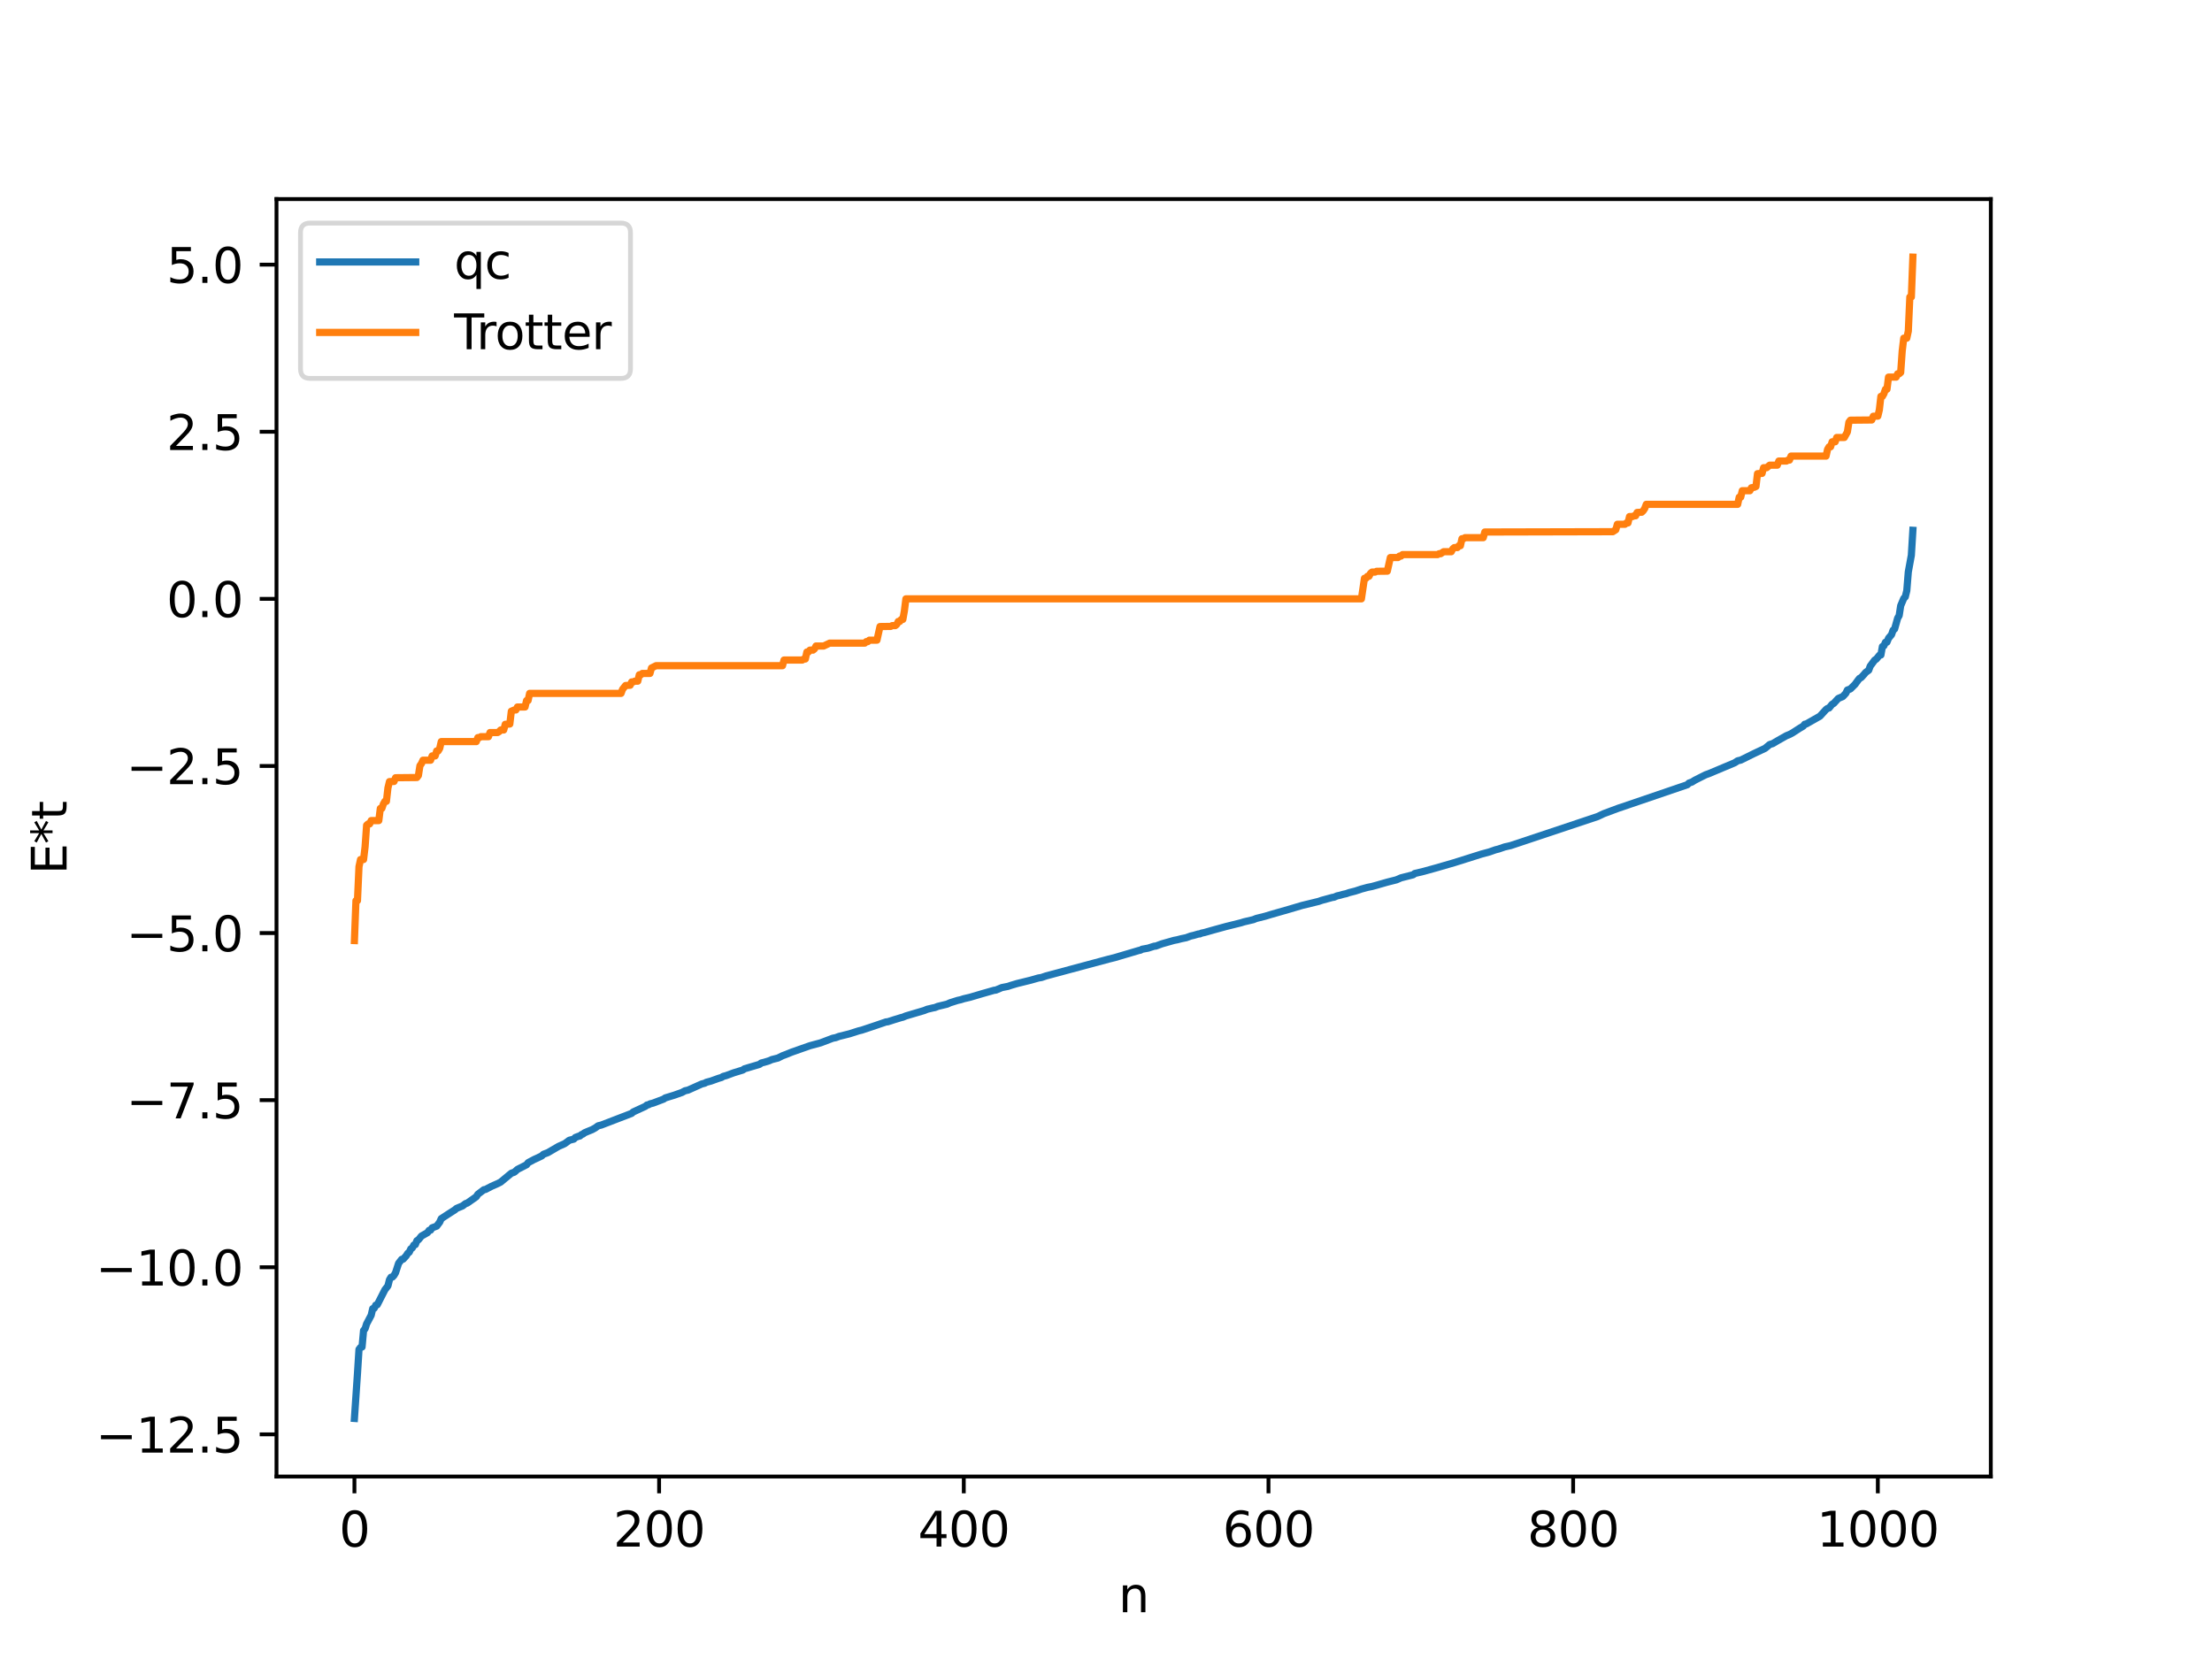 <?xml version="1.0" encoding="utf-8" standalone="no"?>
<!DOCTYPE svg PUBLIC "-//W3C//DTD SVG 1.1//EN"
  "http://www.w3.org/Graphics/SVG/1.1/DTD/svg11.dtd">
<svg xmlns:xlink="http://www.w3.org/1999/xlink" width="460.8pt" height="345.6pt" viewBox="0 0 460.8 345.6" xmlns="http://www.w3.org/2000/svg" version="1.1">
 <defs>
  <style type="text/css">*{stroke-linejoin: round; stroke-linecap: butt}</style>
 </defs>
 <g id="figure_1">
  <g id="patch_1">
   <path d="M 0 345.6 
L 460.8 345.6 
L 460.8 0 
L 0 0 
z
" style="fill: #ffffff"/>
  </g>
  <g id="axes_1">
   <g id="patch_2">
    <path d="M 57.6 307.584 
L 414.72 307.584 
L 414.72 41.472 
L 57.6 41.472 
z
" style="fill: #ffffff"/>
   </g>
   <g id="matplotlib.axis_1">
    <g id="xtick_1">
     <g id="line2d_1">
      <defs>
       <path id="m99296685a3" d="M 0 0 
L 0 3.5 
" style="stroke: #000000; stroke-width: 0.8"/>
      </defs>
      <g>
       <use xlink:href="#m99296685a3" x="73.833" y="307.584" style="stroke: #000000; stroke-width: 0.8"/>
      </g>
     </g>
     <g id="text_1">
      <!-- 0 -->
      <g transform="translate(70.651 322.182) scale(0.1 -0.1)">
       <defs>
        <path id="DejaVuSans-30" d="M 2034 4250 
Q 1547 4250 1301 3770 
Q 1056 3291 1056 2328 
Q 1056 1369 1301 889 
Q 1547 409 2034 409 
Q 2525 409 2770 889 
Q 3016 1369 3016 2328 
Q 3016 3291 2770 3770 
Q 2525 4250 2034 4250 
z
M 2034 4750 
Q 2819 4750 3233 4129 
Q 3647 3509 3647 2328 
Q 3647 1150 3233 529 
Q 2819 -91 2034 -91 
Q 1250 -91 836 529 
Q 422 1150 422 2328 
Q 422 3509 836 4129 
Q 1250 4750 2034 4750 
z
" transform="scale(0.016)"/>
       </defs>
       <use xlink:href="#DejaVuSans-30"/>
      </g>
     </g>
    </g>
    <g id="xtick_2">
     <g id="line2d_2">
      <g>
       <use xlink:href="#m99296685a3" x="137.304" y="307.584" style="stroke: #000000; stroke-width: 0.8"/>
      </g>
     </g>
     <g id="text_2">
      <!-- 200 -->
      <g transform="translate(127.76 322.182) scale(0.1 -0.1)">
       <defs>
        <path id="DejaVuSans-32" d="M 1228 531 
L 3431 531 
L 3431 0 
L 469 0 
L 469 531 
Q 828 903 1448 1529 
Q 2069 2156 2228 2338 
Q 2531 2678 2651 2914 
Q 2772 3150 2772 3378 
Q 2772 3750 2511 3984 
Q 2250 4219 1831 4219 
Q 1534 4219 1204 4116 
Q 875 4013 500 3803 
L 500 4441 
Q 881 4594 1212 4672 
Q 1544 4750 1819 4750 
Q 2544 4750 2975 4387 
Q 3406 4025 3406 3419 
Q 3406 3131 3298 2873 
Q 3191 2616 2906 2266 
Q 2828 2175 2409 1742 
Q 1991 1309 1228 531 
z
" transform="scale(0.016)"/>
       </defs>
       <use xlink:href="#DejaVuSans-32"/>
       <use xlink:href="#DejaVuSans-30" x="63.623"/>
       <use xlink:href="#DejaVuSans-30" x="127.246"/>
      </g>
     </g>
    </g>
    <g id="xtick_3">
     <g id="line2d_3">
      <g>
       <use xlink:href="#m99296685a3" x="200.775" y="307.584" style="stroke: #000000; stroke-width: 0.8"/>
      </g>
     </g>
     <g id="text_3">
      <!-- 400 -->
      <g transform="translate(191.231 322.182) scale(0.1 -0.1)">
       <defs>
        <path id="DejaVuSans-34" d="M 2419 4116 
L 825 1625 
L 2419 1625 
L 2419 4116 
z
M 2253 4666 
L 3047 4666 
L 3047 1625 
L 3713 1625 
L 3713 1100 
L 3047 1100 
L 3047 0 
L 2419 0 
L 2419 1100 
L 313 1100 
L 313 1709 
L 2253 4666 
z
" transform="scale(0.016)"/>
       </defs>
       <use xlink:href="#DejaVuSans-34"/>
       <use xlink:href="#DejaVuSans-30" x="63.623"/>
       <use xlink:href="#DejaVuSans-30" x="127.246"/>
      </g>
     </g>
    </g>
    <g id="xtick_4">
     <g id="line2d_4">
      <g>
       <use xlink:href="#m99296685a3" x="264.246" y="307.584" style="stroke: #000000; stroke-width: 0.8"/>
      </g>
     </g>
     <g id="text_4">
      <!-- 600 -->
      <g transform="translate(254.702 322.182) scale(0.1 -0.1)">
       <defs>
        <path id="DejaVuSans-36" d="M 2113 2584 
Q 1688 2584 1439 2293 
Q 1191 2003 1191 1497 
Q 1191 994 1439 701 
Q 1688 409 2113 409 
Q 2538 409 2786 701 
Q 3034 994 3034 1497 
Q 3034 2003 2786 2293 
Q 2538 2584 2113 2584 
z
M 3366 4563 
L 3366 3988 
Q 3128 4100 2886 4159 
Q 2644 4219 2406 4219 
Q 1781 4219 1451 3797 
Q 1122 3375 1075 2522 
Q 1259 2794 1537 2939 
Q 1816 3084 2150 3084 
Q 2853 3084 3261 2657 
Q 3669 2231 3669 1497 
Q 3669 778 3244 343 
Q 2819 -91 2113 -91 
Q 1303 -91 875 529 
Q 447 1150 447 2328 
Q 447 3434 972 4092 
Q 1497 4750 2381 4750 
Q 2619 4750 2861 4703 
Q 3103 4656 3366 4563 
z
" transform="scale(0.016)"/>
       </defs>
       <use xlink:href="#DejaVuSans-36"/>
       <use xlink:href="#DejaVuSans-30" x="63.623"/>
       <use xlink:href="#DejaVuSans-30" x="127.246"/>
      </g>
     </g>
    </g>
    <g id="xtick_5">
     <g id="line2d_5">
      <g>
       <use xlink:href="#m99296685a3" x="327.717" y="307.584" style="stroke: #000000; stroke-width: 0.8"/>
      </g>
     </g>
     <g id="text_5">
      <!-- 800 -->
      <g transform="translate(318.173 322.182) scale(0.1 -0.1)">
       <defs>
        <path id="DejaVuSans-38" d="M 2034 2216 
Q 1584 2216 1326 1975 
Q 1069 1734 1069 1313 
Q 1069 891 1326 650 
Q 1584 409 2034 409 
Q 2484 409 2743 651 
Q 3003 894 3003 1313 
Q 3003 1734 2745 1975 
Q 2488 2216 2034 2216 
z
M 1403 2484 
Q 997 2584 770 2862 
Q 544 3141 544 3541 
Q 544 4100 942 4425 
Q 1341 4750 2034 4750 
Q 2731 4750 3128 4425 
Q 3525 4100 3525 3541 
Q 3525 3141 3298 2862 
Q 3072 2584 2669 2484 
Q 3125 2378 3379 2068 
Q 3634 1759 3634 1313 
Q 3634 634 3220 271 
Q 2806 -91 2034 -91 
Q 1263 -91 848 271 
Q 434 634 434 1313 
Q 434 1759 690 2068 
Q 947 2378 1403 2484 
z
M 1172 3481 
Q 1172 3119 1398 2916 
Q 1625 2713 2034 2713 
Q 2441 2713 2670 2916 
Q 2900 3119 2900 3481 
Q 2900 3844 2670 4047 
Q 2441 4250 2034 4250 
Q 1625 4250 1398 4047 
Q 1172 3844 1172 3481 
z
" transform="scale(0.016)"/>
       </defs>
       <use xlink:href="#DejaVuSans-38"/>
       <use xlink:href="#DejaVuSans-30" x="63.623"/>
       <use xlink:href="#DejaVuSans-30" x="127.246"/>
      </g>
     </g>
    </g>
    <g id="xtick_6">
     <g id="line2d_6">
      <g>
       <use xlink:href="#m99296685a3" x="391.188" y="307.584" style="stroke: #000000; stroke-width: 0.8"/>
      </g>
     </g>
     <g id="text_6">
      <!-- 1000 -->
      <g transform="translate(378.463 322.182) scale(0.1 -0.1)">
       <defs>
        <path id="DejaVuSans-31" d="M 794 531 
L 1825 531 
L 1825 4091 
L 703 3866 
L 703 4441 
L 1819 4666 
L 2450 4666 
L 2450 531 
L 3481 531 
L 3481 0 
L 794 0 
L 794 531 
z
" transform="scale(0.016)"/>
       </defs>
       <use xlink:href="#DejaVuSans-31"/>
       <use xlink:href="#DejaVuSans-30" x="63.623"/>
       <use xlink:href="#DejaVuSans-30" x="127.246"/>
       <use xlink:href="#DejaVuSans-30" x="190.869"/>
      </g>
     </g>
    </g>
    <g id="text_7">
     <!-- n -->
     <g transform="translate(232.991 335.861) scale(0.1 -0.1)">
      <defs>
       <path id="DejaVuSans-6e" d="M 3513 2113 
L 3513 0 
L 2938 0 
L 2938 2094 
Q 2938 2591 2744 2837 
Q 2550 3084 2163 3084 
Q 1697 3084 1428 2787 
Q 1159 2491 1159 1978 
L 1159 0 
L 581 0 
L 581 3500 
L 1159 3500 
L 1159 2956 
Q 1366 3272 1645 3428 
Q 1925 3584 2291 3584 
Q 2894 3584 3203 3211 
Q 3513 2838 3513 2113 
z
" transform="scale(0.016)"/>
      </defs>
      <use xlink:href="#DejaVuSans-6e"/>
     </g>
    </g>
   </g>
   <g id="matplotlib.axis_2">
    <g id="ytick_1">
     <g id="line2d_7">
      <defs>
       <path id="md760214f39" d="M 0 0 
L -3.5 0 
" style="stroke: #000000; stroke-width: 0.8"/>
      </defs>
      <g>
       <use xlink:href="#md760214f39" x="57.6" y="298.8" style="stroke: #000000; stroke-width: 0.8"/>
      </g>
     </g>
     <g id="text_8">
      <!-- −12.5 -->
      <g transform="translate(19.955 302.599) scale(0.1 -0.1)">
       <defs>
        <path id="DejaVuSans-2212" d="M 678 2272 
L 4684 2272 
L 4684 1741 
L 678 1741 
L 678 2272 
z
" transform="scale(0.016)"/>
        <path id="DejaVuSans-2e" d="M 684 794 
L 1344 794 
L 1344 0 
L 684 0 
L 684 794 
z
" transform="scale(0.016)"/>
        <path id="DejaVuSans-35" d="M 691 4666 
L 3169 4666 
L 3169 4134 
L 1269 4134 
L 1269 2991 
Q 1406 3038 1543 3061 
Q 1681 3084 1819 3084 
Q 2600 3084 3056 2656 
Q 3513 2228 3513 1497 
Q 3513 744 3044 326 
Q 2575 -91 1722 -91 
Q 1428 -91 1123 -41 
Q 819 9 494 109 
L 494 744 
Q 775 591 1075 516 
Q 1375 441 1709 441 
Q 2250 441 2565 725 
Q 2881 1009 2881 1497 
Q 2881 1984 2565 2268 
Q 2250 2553 1709 2553 
Q 1456 2553 1204 2497 
Q 953 2441 691 2322 
L 691 4666 
z
" transform="scale(0.016)"/>
       </defs>
       <use xlink:href="#DejaVuSans-2212"/>
       <use xlink:href="#DejaVuSans-31" x="83.789"/>
       <use xlink:href="#DejaVuSans-32" x="147.412"/>
       <use xlink:href="#DejaVuSans-2e" x="211.035"/>
       <use xlink:href="#DejaVuSans-35" x="242.822"/>
      </g>
     </g>
    </g>
    <g id="ytick_2">
     <g id="line2d_8">
      <g>
       <use xlink:href="#md760214f39" x="57.6" y="263.991" style="stroke: #000000; stroke-width: 0.8"/>
      </g>
     </g>
     <g id="text_9">
      <!-- −10.0 -->
      <g transform="translate(19.955 267.79) scale(0.1 -0.1)">
       <use xlink:href="#DejaVuSans-2212"/>
       <use xlink:href="#DejaVuSans-31" x="83.789"/>
       <use xlink:href="#DejaVuSans-30" x="147.412"/>
       <use xlink:href="#DejaVuSans-2e" x="211.035"/>
       <use xlink:href="#DejaVuSans-30" x="242.822"/>
      </g>
     </g>
    </g>
    <g id="ytick_3">
     <g id="line2d_9">
      <g>
       <use xlink:href="#md760214f39" x="57.6" y="229.181" style="stroke: #000000; stroke-width: 0.8"/>
      </g>
     </g>
     <g id="text_10">
      <!-- −7.5 -->
      <g transform="translate(26.317 232.98) scale(0.1 -0.1)">
       <defs>
        <path id="DejaVuSans-37" d="M 525 4666 
L 3525 4666 
L 3525 4397 
L 1831 0 
L 1172 0 
L 2766 4134 
L 525 4134 
L 525 4666 
z
" transform="scale(0.016)"/>
       </defs>
       <use xlink:href="#DejaVuSans-2212"/>
       <use xlink:href="#DejaVuSans-37" x="83.789"/>
       <use xlink:href="#DejaVuSans-2e" x="147.412"/>
       <use xlink:href="#DejaVuSans-35" x="179.199"/>
      </g>
     </g>
    </g>
    <g id="ytick_4">
     <g id="line2d_10">
      <g>
       <use xlink:href="#md760214f39" x="57.6" y="194.371" style="stroke: #000000; stroke-width: 0.8"/>
      </g>
     </g>
     <g id="text_11">
      <!-- −5.0 -->
      <g transform="translate(26.317 198.171) scale(0.1 -0.1)">
       <use xlink:href="#DejaVuSans-2212"/>
       <use xlink:href="#DejaVuSans-35" x="83.789"/>
       <use xlink:href="#DejaVuSans-2e" x="147.412"/>
       <use xlink:href="#DejaVuSans-30" x="179.199"/>
      </g>
     </g>
    </g>
    <g id="ytick_5">
     <g id="line2d_11">
      <g>
       <use xlink:href="#md760214f39" x="57.6" y="159.562" style="stroke: #000000; stroke-width: 0.8"/>
      </g>
     </g>
     <g id="text_12">
      <!-- −2.5 -->
      <g transform="translate(26.317 163.361) scale(0.1 -0.1)">
       <use xlink:href="#DejaVuSans-2212"/>
       <use xlink:href="#DejaVuSans-32" x="83.789"/>
       <use xlink:href="#DejaVuSans-2e" x="147.412"/>
       <use xlink:href="#DejaVuSans-35" x="179.199"/>
      </g>
     </g>
    </g>
    <g id="ytick_6">
     <g id="line2d_12">
      <g>
       <use xlink:href="#md760214f39" x="57.6" y="124.752" style="stroke: #000000; stroke-width: 0.8"/>
      </g>
     </g>
     <g id="text_13">
      <!-- 0.0 -->
      <g transform="translate(34.697 128.551) scale(0.1 -0.1)">
       <use xlink:href="#DejaVuSans-30"/>
       <use xlink:href="#DejaVuSans-2e" x="63.623"/>
       <use xlink:href="#DejaVuSans-30" x="95.41"/>
      </g>
     </g>
    </g>
    <g id="ytick_7">
     <g id="line2d_13">
      <g>
       <use xlink:href="#md760214f39" x="57.6" y="89.943" style="stroke: #000000; stroke-width: 0.8"/>
      </g>
     </g>
     <g id="text_14">
      <!-- 2.5 -->
      <g transform="translate(34.697 93.742) scale(0.1 -0.1)">
       <use xlink:href="#DejaVuSans-32"/>
       <use xlink:href="#DejaVuSans-2e" x="63.623"/>
       <use xlink:href="#DejaVuSans-35" x="95.41"/>
      </g>
     </g>
    </g>
    <g id="ytick_8">
     <g id="line2d_14">
      <g>
       <use xlink:href="#md760214f39" x="57.6" y="55.133" style="stroke: #000000; stroke-width: 0.8"/>
      </g>
     </g>
     <g id="text_15">
      <!-- 5.0 -->
      <g transform="translate(34.697 58.932) scale(0.1 -0.1)">
       <use xlink:href="#DejaVuSans-35"/>
       <use xlink:href="#DejaVuSans-2e" x="63.623"/>
       <use xlink:href="#DejaVuSans-30" x="95.41"/>
      </g>
     </g>
    </g>
    <g id="text_16">
     <!-- E*t -->
     <g transform="translate(13.875 182.148) rotate(-90) scale(0.1 -0.1)">
      <defs>
       <path id="DejaVuSans-45" d="M 628 4666 
L 3578 4666 
L 3578 4134 
L 1259 4134 
L 1259 2753 
L 3481 2753 
L 3481 2222 
L 1259 2222 
L 1259 531 
L 3634 531 
L 3634 0 
L 628 0 
L 628 4666 
z
" transform="scale(0.016)"/>
       <path id="DejaVuSans-2a" d="M 3009 3897 
L 1888 3291 
L 3009 2681 
L 2828 2375 
L 1778 3009 
L 1778 1831 
L 1422 1831 
L 1422 3009 
L 372 2375 
L 191 2681 
L 1313 3291 
L 191 3897 
L 372 4206 
L 1422 3572 
L 1422 4750 
L 1778 4750 
L 1778 3572 
L 2828 4206 
L 3009 3897 
z
" transform="scale(0.016)"/>
       <path id="DejaVuSans-74" d="M 1172 4494 
L 1172 3500 
L 2356 3500 
L 2356 3053 
L 1172 3053 
L 1172 1153 
Q 1172 725 1289 603 
Q 1406 481 1766 481 
L 2356 481 
L 2356 0 
L 1766 0 
Q 1100 0 847 248 
Q 594 497 594 1153 
L 594 3053 
L 172 3053 
L 172 3500 
L 594 3500 
L 594 4494 
L 1172 4494 
z
" transform="scale(0.016)"/>
      </defs>
      <use xlink:href="#DejaVuSans-45"/>
      <use xlink:href="#DejaVuSans-2a" x="63.184"/>
      <use xlink:href="#DejaVuSans-74" x="113.184"/>
     </g>
    </g>
   </g>
   <g id="line2d_15">
    <path d="M 73.833 295.488 
L 74.467 286.149 
L 74.785 281.107 
L 75.102 280.697 
L 75.42 280.608 
L 75.737 277.168 
L 76.054 276.795 
L 76.372 275.786 
L 77.324 273.988 
L 77.641 272.613 
L 77.958 272.538 
L 78.276 271.876 
L 78.593 271.8 
L 80.18 268.689 
L 80.815 267.867 
L 81.132 266.599 
L 81.449 266.071 
L 81.767 266.023 
L 82.084 265.674 
L 82.401 265.123 
L 83.036 263.167 
L 83.671 262.349 
L 83.988 262.301 
L 84.623 261.6 
L 84.94 261.088 
L 85.258 260.847 
L 85.575 260.167 
L 85.892 259.963 
L 86.21 259.364 
L 86.527 259.273 
L 86.844 258.462 
L 87.162 258.278 
L 87.796 257.496 
L 89.066 256.777 
L 89.383 256.312 
L 89.7 256.266 
L 90.018 255.776 
L 90.97 255.427 
L 91.605 254.581 
L 91.922 253.87 
L 93.191 253.039 
L 94.778 252.019 
L 95.096 251.737 
L 96.365 251.213 
L 97 250.716 
L 97.317 250.643 
L 99.221 249.3 
L 99.539 248.793 
L 100.808 247.837 
L 101.125 247.792 
L 102.395 247.127 
L 103.664 246.57 
L 104.299 246.246 
L 106.52 244.404 
L 107.155 244.183 
L 107.79 243.612 
L 109.694 242.639 
L 110.011 242.212 
L 111.281 241.535 
L 111.915 241.249 
L 112.867 240.79 
L 113.185 240.473 
L 114.137 240.11 
L 116.358 238.814 
L 117.628 238.247 
L 118.262 237.79 
L 118.58 237.543 
L 119.532 237.299 
L 119.849 236.961 
L 120.484 236.715 
L 120.801 236.647 
L 121.119 236.364 
L 121.436 236.246 
L 121.753 235.99 
L 122.388 235.717 
L 123.34 235.333 
L 123.975 234.98 
L 124.61 234.524 
L 125.244 234.375 
L 131.591 231.934 
L 131.909 231.642 
L 134.448 230.471 
L 134.765 230.198 
L 135.082 230.154 
L 135.4 229.96 
L 136.034 229.798 
L 138.256 228.959 
L 138.573 228.721 
L 140.477 228.139 
L 141.112 227.911 
L 142.064 227.579 
L 142.699 227.23 
L 143.334 227.09 
L 146.19 225.81 
L 146.824 225.647 
L 147.142 225.462 
L 148.094 225.209 
L 149.681 224.637 
L 150.315 224.453 
L 150.633 224.237 
L 151.267 224.069 
L 152.854 223.481 
L 154.758 222.899 
L 155.076 222.656 
L 158.249 221.716 
L 158.567 221.449 
L 159.201 221.292 
L 160.153 221.006 
L 160.788 220.727 
L 162.058 220.408 
L 163.01 219.932 
L 163.644 219.696 
L 164.914 219.183 
L 168.722 217.841 
L 170.943 217.245 
L 173.482 216.281 
L 174.117 216.158 
L 174.752 215.912 
L 176.973 215.357 
L 178.877 214.747 
L 179.512 214.595 
L 182.368 213.642 
L 184.59 212.882 
L 184.907 212.862 
L 185.542 212.666 
L 186.177 212.454 
L 187.763 211.971 
L 188.081 211.902 
L 188.715 211.636 
L 192.524 210.51 
L 193.158 210.249 
L 194.428 209.947 
L 194.745 209.898 
L 195.38 209.643 
L 197.284 209.185 
L 197.919 208.898 
L 199.505 208.397 
L 200.14 208.259 
L 200.775 208.054 
L 202.044 207.758 
L 204.583 207.009 
L 207.122 206.285 
L 207.439 206.261 
L 208.709 205.729 
L 209.978 205.48 
L 210.613 205.263 
L 211.882 204.886 
L 212.834 204.654 
L 214.739 204.183 
L 216.325 203.73 
L 216.96 203.632 
L 217.912 203.304 
L 230.924 199.809 
L 232.193 199.495 
L 237.271 197.991 
L 237.588 197.936 
L 237.905 197.747 
L 239.175 197.513 
L 240.444 197.105 
L 240.762 197.09 
L 242.031 196.619 
L 244.57 195.9 
L 245.205 195.78 
L 246.157 195.536 
L 247.109 195.342 
L 248.061 194.989 
L 248.696 194.846 
L 249.648 194.565 
L 249.965 194.551 
L 250.282 194.391 
L 250.917 194.26 
L 252.821 193.718 
L 254.725 193.195 
L 255.36 193.021 
L 258.534 192.231 
L 259.168 192.031 
L 261.072 191.586 
L 261.707 191.33 
L 263.611 190.854 
L 264.563 190.561 
L 268.689 189.377 
L 271.228 188.624 
L 274.719 187.773 
L 275.353 187.55 
L 277.575 186.945 
L 277.892 186.909 
L 278.527 186.632 
L 279.162 186.492 
L 279.796 186.308 
L 280.431 186.17 
L 281.066 185.946 
L 282.335 185.623 
L 283.605 185.201 
L 284.874 184.857 
L 285.826 184.666 
L 286.778 184.406 
L 287.413 184.221 
L 289 183.766 
L 290.904 183.285 
L 291.856 182.871 
L 294.395 182.227 
L 294.712 181.966 
L 296.616 181.51 
L 299.155 180.807 
L 302.963 179.702 
L 308.676 177.902 
L 310.262 177.478 
L 311.532 177.029 
L 312.167 176.873 
L 313.436 176.435 
L 314.705 176.146 
L 332.795 170.11 
L 334.064 169.511 
L 337.238 168.325 
L 337.872 168.119 
L 351.519 163.465 
L 351.836 163.13 
L 352.471 162.911 
L 353.105 162.511 
L 355.327 161.393 
L 355.962 161.171 
L 361.357 158.904 
L 361.991 158.488 
L 362.626 158.344 
L 365.482 156.935 
L 367.704 155.889 
L 368.656 155.097 
L 369.291 154.905 
L 370.243 154.336 
L 372.147 153.259 
L 372.781 153.005 
L 373.416 152.667 
L 375.003 151.641 
L 375.638 151.279 
L 375.955 150.873 
L 376.272 150.815 
L 379.129 149.193 
L 380.398 147.802 
L 380.715 147.572 
L 381.033 147.484 
L 381.667 146.702 
L 381.985 146.544 
L 382.937 145.505 
L 383.889 145.103 
L 384.524 144.417 
L 384.841 143.747 
L 385.476 143.518 
L 386.428 142.568 
L 387.062 141.703 
L 387.38 141.312 
L 387.697 141.163 
L 388.332 140.468 
L 388.649 140.085 
L 389.284 139.619 
L 389.601 138.768 
L 390.553 137.485 
L 390.871 137.305 
L 391.505 136.515 
L 391.823 136.449 
L 392.14 134.68 
L 392.458 134.525 
L 392.775 133.789 
L 393.092 133.77 
L 393.41 132.967 
L 394.044 132.207 
L 394.362 131.29 
L 394.679 131.031 
L 395.314 128.775 
L 395.631 128.232 
L 395.948 126.182 
L 396.583 124.67 
L 396.9 124.337 
L 397.218 123.062 
L 397.535 119.14 
L 398.17 115.66 
L 398.487 110.471 
L 398.487 110.471 
" clip-path="url(#p85b0bf3b25)" style="fill: none; stroke: #1f77b4; stroke-width: 1.5; stroke-linecap: square"/>
   </g>
   <g id="line2d_16">
    <path d="M 73.833 195.937 
L 74.15 187.63 
L 74.467 187.63 
L 74.785 180.53 
L 75.102 179.055 
L 75.737 179.055 
L 76.054 176.398 
L 76.372 171.914 
L 76.689 171.638 
L 77.006 171.638 
L 77.324 170.944 
L 78.91 170.944 
L 79.228 168.414 
L 79.545 168.414 
L 79.862 167.498 
L 80.18 166.933 
L 80.497 166.933 
L 80.815 164.135 
L 81.132 162.818 
L 82.084 162.795 
L 82.401 162.016 
L 86.844 161.971 
L 87.162 161.545 
L 87.479 159.517 
L 87.796 159.069 
L 88.114 158.367 
L 89.7 158.367 
L 90.018 157.471 
L 90.653 157.471 
L 90.97 156.429 
L 91.287 156.429 
L 91.605 155.886 
L 91.922 154.49 
L 99.221 154.49 
L 99.539 153.659 
L 99.856 153.659 
L 100.173 153.462 
L 101.76 153.462 
L 102.077 152.6 
L 103.664 152.6 
L 103.981 152.405 
L 104.299 152.069 
L 104.934 152.069 
L 105.251 150.887 
L 106.203 150.828 
L 106.52 148.159 
L 107.155 147.896 
L 107.472 147.896 
L 107.79 147.281 
L 109.377 147.281 
L 109.694 145.933 
L 110.011 145.933 
L 110.329 144.444 
L 129.37 144.444 
L 129.687 143.597 
L 130.322 142.801 
L 131.274 142.75 
L 131.591 142.058 
L 131.909 142.058 
L 132.226 141.9 
L 132.861 141.9 
L 133.178 140.567 
L 133.496 140.567 
L 133.813 140.287 
L 135.4 140.287 
L 135.717 139.151 
L 136.669 138.676 
L 163.01 138.676 
L 163.327 137.496 
L 167.135 137.496 
L 167.453 137.281 
L 167.77 137.281 
L 168.087 135.821 
L 168.405 135.821 
L 168.722 135.431 
L 169.357 135.431 
L 169.674 135.179 
L 169.991 134.577 
L 171.578 134.577 
L 172.848 133.972 
L 180.147 133.972 
L 180.464 133.662 
L 180.781 133.662 
L 181.099 133.358 
L 182.686 133.358 
L 183.32 130.52 
L 185.542 130.494 
L 185.859 130.33 
L 186.494 130.33 
L 186.811 130.08 
L 187.129 129.456 
L 187.446 129.456 
L 187.763 129.034 
L 188.081 129.034 
L 188.398 127.269 
L 188.715 124.752 
L 283.605 124.752 
L 284.239 120.471 
L 284.557 120.471 
L 284.874 120.048 
L 285.191 120.048 
L 285.509 119.424 
L 285.826 119.175 
L 286.461 119.175 
L 286.778 119.01 
L 289 118.985 
L 289.634 116.147 
L 291.221 116.147 
L 291.539 115.843 
L 291.856 115.843 
L 292.173 115.533 
L 299.472 115.533 
L 299.79 115.352 
L 300.107 115.352 
L 300.742 114.928 
L 302.329 114.928 
L 302.646 114.325 
L 302.963 114.074 
L 303.598 114.074 
L 303.915 113.684 
L 304.233 113.684 
L 304.55 112.224 
L 304.867 112.224 
L 305.185 112.008 
L 308.993 112.008 
L 309.31 110.828 
L 335.968 110.764 
L 336.603 110.354 
L 336.92 109.217 
L 338.507 109.217 
L 338.824 108.938 
L 339.142 108.938 
L 339.459 107.605 
L 340.094 107.605 
L 340.411 107.447 
L 340.729 107.447 
L 341.046 106.754 
L 341.998 106.704 
L 342.315 106.395 
L 342.633 105.907 
L 342.95 105.061 
L 361.991 105.061 
L 362.309 103.571 
L 362.626 103.571 
L 362.943 102.223 
L 364.53 102.223 
L 364.848 101.609 
L 365.482 101.503 
L 365.8 101.345 
L 366.117 98.677 
L 367.069 98.617 
L 367.386 97.435 
L 368.021 97.435 
L 368.656 96.905 
L 370.243 96.905 
L 370.56 96.043 
L 372.147 96.043 
L 372.464 95.846 
L 372.781 95.846 
L 373.099 95.014 
L 380.398 95.014 
L 380.715 93.618 
L 381.033 93.076 
L 381.35 93.076 
L 381.667 92.034 
L 382.302 92.034 
L 382.62 91.137 
L 384.206 91.137 
L 384.841 89.987 
L 385.158 87.96 
L 385.476 87.533 
L 389.919 87.489 
L 390.236 86.709 
L 391.188 86.687 
L 391.505 85.37 
L 391.823 82.572 
L 392.14 82.572 
L 392.458 82.006 
L 392.775 81.09 
L 393.092 81.09 
L 393.41 78.56 
L 394.996 78.56 
L 395.314 77.866 
L 395.631 77.866 
L 395.948 77.591 
L 396.266 73.106 
L 396.583 70.45 
L 397.218 70.45 
L 397.535 68.975 
L 397.853 61.874 
L 398.17 61.874 
L 398.487 53.568 
L 398.487 53.568 
" clip-path="url(#p85b0bf3b25)" style="fill: none; stroke: #ff7f0e; stroke-width: 1.5; stroke-linecap: square"/>
   </g>
   <g id="patch_3">
    <path d="M 57.6 307.584 
L 57.6 41.472 
" style="fill: none; stroke: #000000; stroke-width: 0.8; stroke-linejoin: miter; stroke-linecap: square"/>
   </g>
   <g id="patch_4">
    <path d="M 414.72 307.584 
L 414.72 41.472 
" style="fill: none; stroke: #000000; stroke-width: 0.8; stroke-linejoin: miter; stroke-linecap: square"/>
   </g>
   <g id="patch_5">
    <path d="M 57.6 307.584 
L 414.72 307.584 
" style="fill: none; stroke: #000000; stroke-width: 0.8; stroke-linejoin: miter; stroke-linecap: square"/>
   </g>
   <g id="patch_6">
    <path d="M 57.6 41.472 
L 414.72 41.472 
" style="fill: none; stroke: #000000; stroke-width: 0.8; stroke-linejoin: miter; stroke-linecap: square"/>
   </g>
   <g id="legend_1">
    <g id="patch_7">
     <path d="M 64.6 78.828 
L 129.342 78.828 
Q 131.342 78.828 131.342 76.828 
L 131.342 48.472 
Q 131.342 46.472 129.342 46.472 
L 64.6 46.472 
Q 62.6 46.472 62.6 48.472 
L 62.6 76.828 
Q 62.6 78.828 64.6 78.828 
z
" style="fill: #ffffff; opacity: 0.8; stroke: #cccccc; stroke-linejoin: miter"/>
    </g>
    <g id="line2d_17">
     <path d="M 66.6 54.57 
L 76.6 54.57 
L 86.6 54.57 
" style="fill: none; stroke: #1f77b4; stroke-width: 1.5; stroke-linecap: square"/>
    </g>
    <g id="text_17">
     <!-- qc -->
     <g transform="translate(94.6 58.07) scale(0.1 -0.1)">
      <defs>
       <path id="DejaVuSans-71" d="M 947 1747 
Q 947 1113 1208 752 
Q 1469 391 1925 391 
Q 2381 391 2643 752 
Q 2906 1113 2906 1747 
Q 2906 2381 2643 2742 
Q 2381 3103 1925 3103 
Q 1469 3103 1208 2742 
Q 947 2381 947 1747 
z
M 2906 525 
Q 2725 213 2448 61 
Q 2172 -91 1784 -91 
Q 1150 -91 751 415 
Q 353 922 353 1747 
Q 353 2572 751 3078 
Q 1150 3584 1784 3584 
Q 2172 3584 2448 3432 
Q 2725 3281 2906 2969 
L 2906 3500 
L 3481 3500 
L 3481 -1331 
L 2906 -1331 
L 2906 525 
z
" transform="scale(0.016)"/>
       <path id="DejaVuSans-63" d="M 3122 3366 
L 3122 2828 
Q 2878 2963 2633 3030 
Q 2388 3097 2138 3097 
Q 1578 3097 1268 2742 
Q 959 2388 959 1747 
Q 959 1106 1268 751 
Q 1578 397 2138 397 
Q 2388 397 2633 464 
Q 2878 531 3122 666 
L 3122 134 
Q 2881 22 2623 -34 
Q 2366 -91 2075 -91 
Q 1284 -91 818 406 
Q 353 903 353 1747 
Q 353 2603 823 3093 
Q 1294 3584 2113 3584 
Q 2378 3584 2631 3529 
Q 2884 3475 3122 3366 
z
" transform="scale(0.016)"/>
      </defs>
      <use xlink:href="#DejaVuSans-71"/>
      <use xlink:href="#DejaVuSans-63" x="63.477"/>
     </g>
    </g>
    <g id="line2d_18">
     <path d="M 66.6 69.249 
L 76.6 69.249 
L 86.6 69.249 
" style="fill: none; stroke: #ff7f0e; stroke-width: 1.5; stroke-linecap: square"/>
    </g>
    <g id="text_18">
     <!-- Trotter -->
     <g transform="translate(94.6 72.749) scale(0.1 -0.1)">
      <defs>
       <path id="DejaVuSans-54" d="M -19 4666 
L 3928 4666 
L 3928 4134 
L 2272 4134 
L 2272 0 
L 1638 0 
L 1638 4134 
L -19 4134 
L -19 4666 
z
" transform="scale(0.016)"/>
       <path id="DejaVuSans-72" d="M 2631 2963 
Q 2534 3019 2420 3045 
Q 2306 3072 2169 3072 
Q 1681 3072 1420 2755 
Q 1159 2438 1159 1844 
L 1159 0 
L 581 0 
L 581 3500 
L 1159 3500 
L 1159 2956 
Q 1341 3275 1631 3429 
Q 1922 3584 2338 3584 
Q 2397 3584 2469 3576 
Q 2541 3569 2628 3553 
L 2631 2963 
z
" transform="scale(0.016)"/>
       <path id="DejaVuSans-6f" d="M 1959 3097 
Q 1497 3097 1228 2736 
Q 959 2375 959 1747 
Q 959 1119 1226 758 
Q 1494 397 1959 397 
Q 2419 397 2687 759 
Q 2956 1122 2956 1747 
Q 2956 2369 2687 2733 
Q 2419 3097 1959 3097 
z
M 1959 3584 
Q 2709 3584 3137 3096 
Q 3566 2609 3566 1747 
Q 3566 888 3137 398 
Q 2709 -91 1959 -91 
Q 1206 -91 779 398 
Q 353 888 353 1747 
Q 353 2609 779 3096 
Q 1206 3584 1959 3584 
z
" transform="scale(0.016)"/>
       <path id="DejaVuSans-65" d="M 3597 1894 
L 3597 1613 
L 953 1613 
Q 991 1019 1311 708 
Q 1631 397 2203 397 
Q 2534 397 2845 478 
Q 3156 559 3463 722 
L 3463 178 
Q 3153 47 2828 -22 
Q 2503 -91 2169 -91 
Q 1331 -91 842 396 
Q 353 884 353 1716 
Q 353 2575 817 3079 
Q 1281 3584 2069 3584 
Q 2775 3584 3186 3129 
Q 3597 2675 3597 1894 
z
M 3022 2063 
Q 3016 2534 2758 2815 
Q 2500 3097 2075 3097 
Q 1594 3097 1305 2825 
Q 1016 2553 972 2059 
L 3022 2063 
z
" transform="scale(0.016)"/>
      </defs>
      <use xlink:href="#DejaVuSans-54"/>
      <use xlink:href="#DejaVuSans-72" x="46.334"/>
      <use xlink:href="#DejaVuSans-6f" x="85.197"/>
      <use xlink:href="#DejaVuSans-74" x="146.379"/>
      <use xlink:href="#DejaVuSans-74" x="185.588"/>
      <use xlink:href="#DejaVuSans-65" x="224.797"/>
      <use xlink:href="#DejaVuSans-72" x="286.32"/>
     </g>
    </g>
   </g>
  </g>
 </g>
 <defs>
  <clipPath id="p85b0bf3b25">
   <rect x="57.6" y="41.472" width="357.12" height="266.112"/>
  </clipPath>
 </defs>
</svg>
